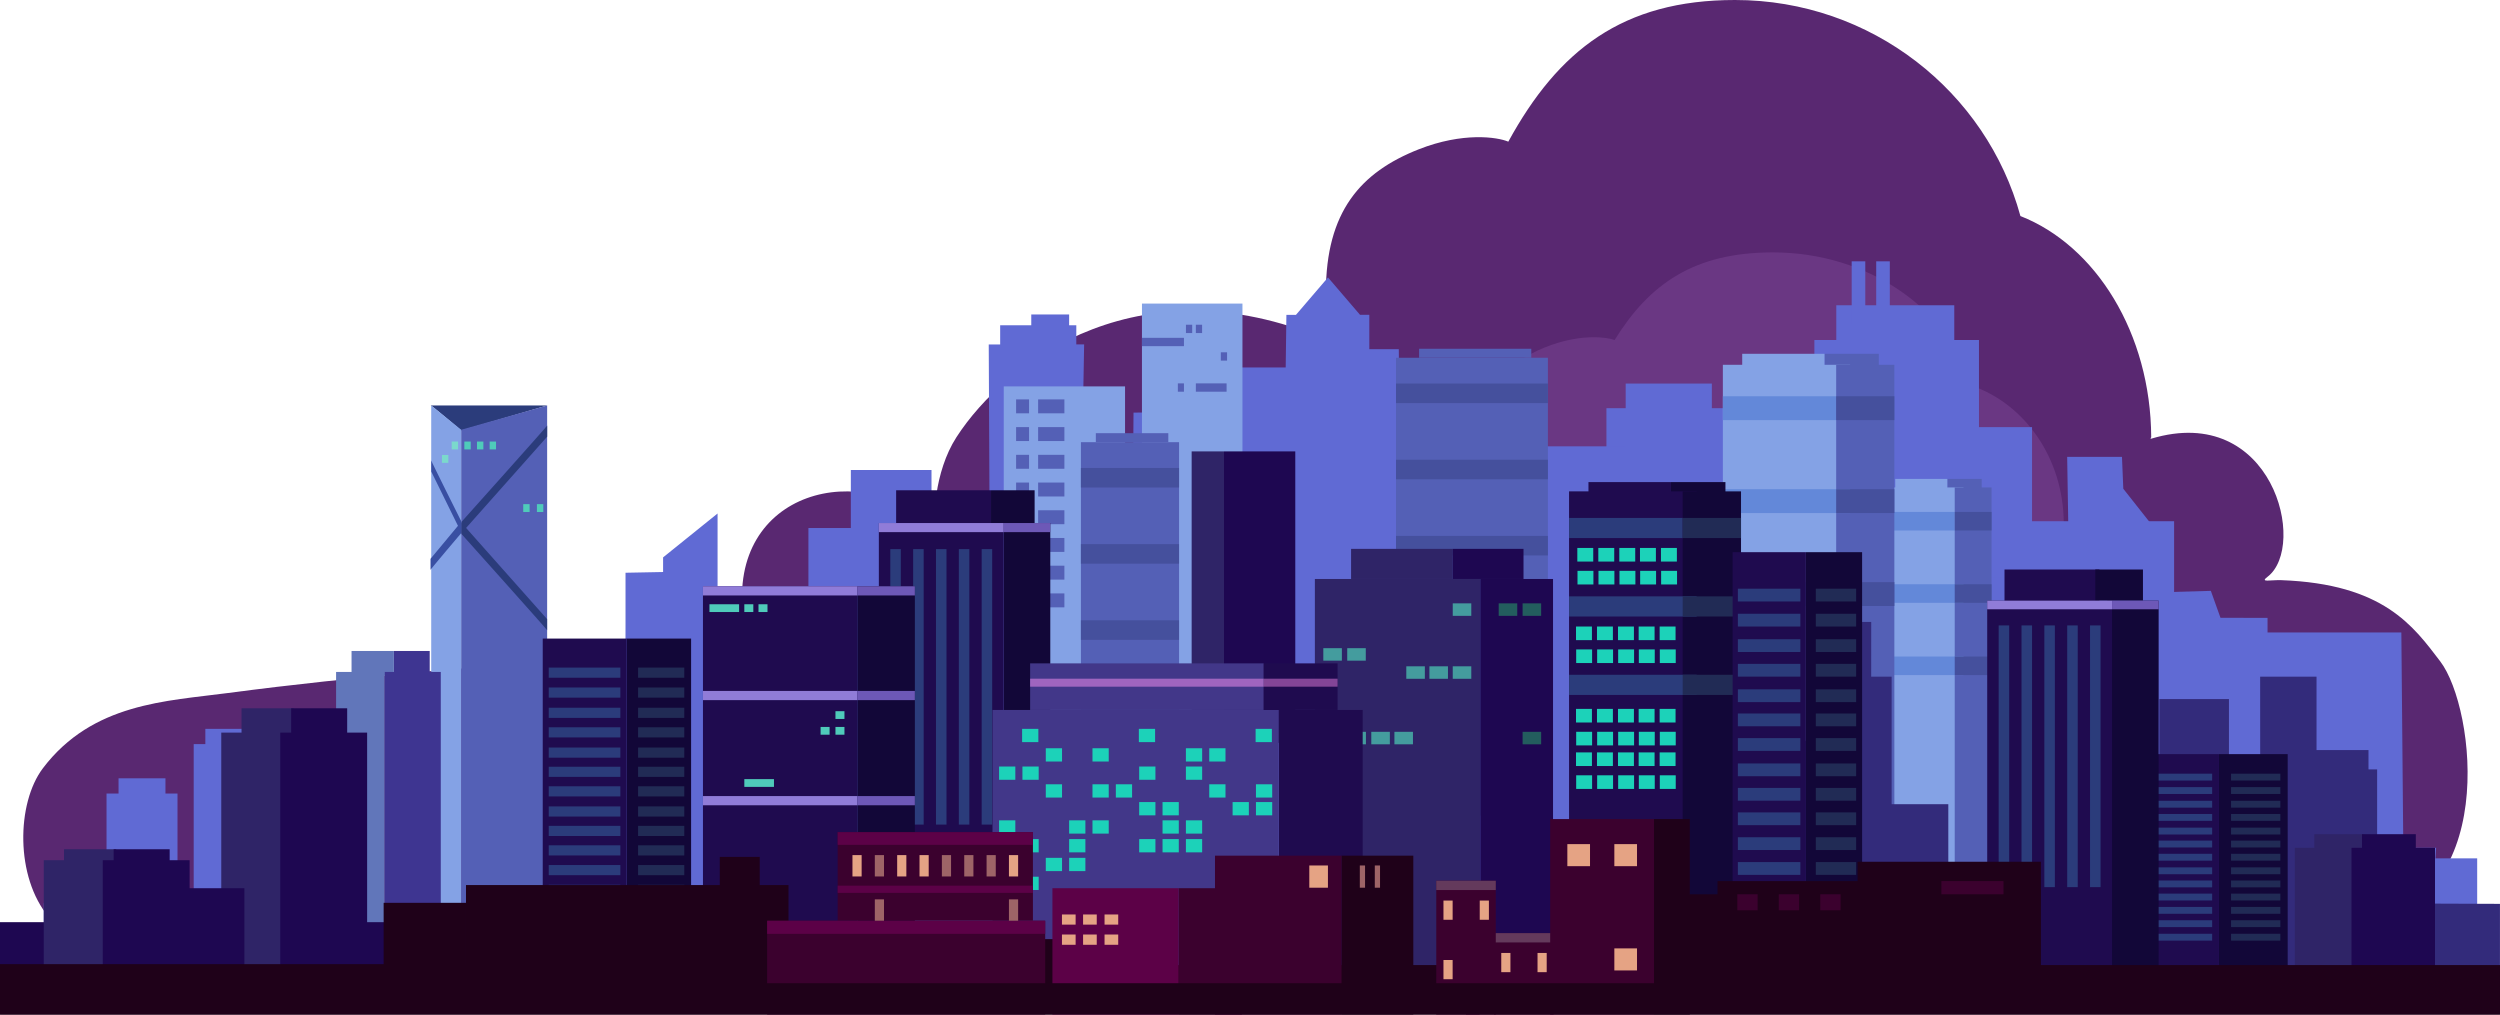 <svg xmlns="http://www.w3.org/2000/svg" viewBox="0 0 1500.02 608.74"><defs><style>.cls-1{fill:#592871;}.cls-1,.cls-10,.cls-11,.cls-14,.cls-19,.cls-2,.cls-4,.cls-9{fill-rule:evenodd;}.cls-2{fill:#6a3783;}.cls-3{fill:#1e0751;}.cls-4,.cls-5{fill:#606ad4;}.cls-11,.cls-6{fill:#84a2e5;}.cls-10,.cls-7{fill:#5460b6;}.cls-8{fill:#2f2467;}.cls-22,.cls-9{fill:#2b3c7b;}.cls-12{fill:#7bd9cc;}.cls-13{fill:#4fcbba;}.cls-14{fill:#394fa2;}.cls-15{fill:#45509d;}.cls-16{fill:#6388d9;}.cls-17{fill:#3e3591;}.cls-18{fill:#6176ba;}.cls-19{fill:#332b7b;}.cls-20{fill:#120738;}.cls-21{fill:#1f0b4f;}.cls-23{fill:#212b55;}.cls-24{fill:#1cd2b9;}.cls-25{fill:#907cd8;}.cls-26{fill:#6d58b7;}.cls-27{fill:#449c9e;}.cls-28{fill:#235d5e;}.cls-29{fill:#423789;}.cls-30{fill:#9f65bf;}.cls-31{fill:#834597;}.cls-32{fill:#1f0119;}.cls-33{fill:#3b012e;}.cls-34{fill:#643a5c;}.cls-35{fill:#e5a384;}.cls-36{fill:#9e6467;}.cls-37{fill:#5c0147;}</style></defs><g id="Layer_2" data-name="Layer 2"><g id="Layer_1-2" data-name="Layer 1"><g id="clouds-17"><g id="big-cloud"><path class="cls-1" d="M1212.27,129.63C1191.88,55,1122.87,0,1041,0,973.57,0,935,30.2,905,85c-6.71-2.85-27.36-5.8-53.73,4.58-34.92,13.76-55.72,37.43-55.72,85.85,0,14.73-.14,18.25,4.84,30.44-114-51.27-196.65,10.2-226.53,56.48-13.56,21-14.16,50.57-12.23,54.92-42.94-43-125.13-23.48-115.69,52.62.52,4.07,15.59,17.42,11.77,18.42-14.88,3.87-165.85,7-320.84,27.49C100,420.71,55.46,421.69,25.71,461,9.94,481.86,9,526.29,29.38,550.37c7.91,9.34,40.24,14,52.87,13.87,232.93-2.4,1294.7-5.09,1332.25-9.48,85.64-10,71-130,49.67-157.92-16.14-21.14-33.89-46.46-95.34-48.74-6.58-.23-13.09,1.61-8.32-2,24.22-18.39,3.16-104.78-69.76-82.89-.86.26,0-.91,0-.91C1290.44,200,1257.51,147.36,1212.27,129.63Z"/></g><g id="big-cloud1"><path class="cls-2" d="M1183.44,231.57c-14.25-46.14-62.45-80.13-119.66-80.13-47.09,0-74,18.67-95,52.57-4.68-1.76-19.11-3.59-37.53,2.83-24.39,8.51-38.93,23.14-38.93,53.07,0,9.1-.09,11.28,3.38,18.82C816,247,758.33,285,737.45,313.64c-9.47,13-9.89,31.27-8.55,33.95-30-26.58-87.4-14.51-80.81,32.53.36,2.52,10.89,10.77,8.22,11.39-10.4,2.39-38.47,5.63-147.1,14-39,3-74.49,12.85-92.78,31.79-11.73,12.14-21.47,27.92-7.26,42.81,5.52,5.77,34,11.84,42.85,11.77,162.72-1.49,846.46,5.21,872.69,2.5,59.83-6.2,49.57-80.38,34.7-97.62-11.27-13.07-23.68-28.72-66.6-30.13-4.6-.14-9.15,1-5.81-1.24,16.91-11.36,2.2-64.77-48.74-51.24-.6.16,0-.56,0-.56C1238.05,275.1,1215,242.53,1183.44,231.57Z"/></g></g><g id="_17" data-name=" 17"><rect class="cls-3" x="163.4" y="484.83" width="23.56" height="15.69"/><path class="cls-4" d="M1360.54,370.72v8.77h80.29L1442,508.67h19.68l-2.47,42.43-271.79,7.67H840.56V561h-17.7v16.26H773.08V558.77H651.5V592.5H594.25V558.77H481.89V458.56h28.62V282h48.4v26.31h24.27v109.1h11.07l-1-210.73h6.86V195.16h18.66v-6.47h22.72v6.47h4.3v11.47h4.7l-1.95,108.43,31.06-.56.52-66.94,12.16-.08,0-6.21,22.58-.09.09,6.16,8-.05L722.53,316l47.64-.9,1.68-126.19h5.74l19.22-22.44L816,188.87h5.6v20.67h17.69l1.24,148.82h47.3V323.24H977.3v35.12h34.63v59h76.71V204h13.15V183.16h70.79V204h14.82V508.67h150V493.52l-39.65.79.72-139,28.06-.79,5.78,16.17Zm-985.22,3.93v-31l22.54-.44v-8.78l32.69-26.34V543.59H389.33l-17.11,11.47,2.72-9Zm865-100.53h32.88l.8,19.15,16.75,21.2v30l-49.63-21.2Z"/><rect class="cls-5" x="963.87" y="244.92" width="109.51" height="167.57"/><rect class="cls-5" x="1119.17" y="312.74" width="185.31" height="183.06"/><rect class="cls-5" x="1183.49" y="256.28" width="35.75" height="90.32"/><rect class="cls-5" x="1111.02" y="156.8" width="8.16" height="38.05"/><rect class="cls-5" x="1125.74" y="156.8" width="8.16" height="38.05"/><rect class="cls-5" x="975.42" y="230.14" width="51.7" height="26.14"/><rect class="cls-5" x="899.66" y="267.8" width="75.87" height="80.1"/><rect class="cls-5" x="739.57" y="220.48" width="46.02" height="117.74"/><rect class="cls-5" x="485.06" y="316.82" width="81.1" height="116.68"/><rect class="cls-5" x="26.26" y="541.92" width="264.18" height="50.59"/><rect class="cls-5" x="116.22" y="446.47" width="42.13" height="111.39"/><rect class="cls-5" x="63.92" y="476.13" width="42.58" height="81.72"/><rect class="cls-5" x="71.13" y="466.99" width="28.15" height="18.29"/><rect class="cls-5" x="123.21" y="437.32" width="28.15" height="18.29"/><rect class="cls-5" x="1437" y="515.02" width="49.33" height="67.71"/><rect class="cls-3" y="553.31" width="61.65" height="45.49"/><rect class="cls-6" x="685.18" y="182.15" width="60.3" height="272.56"/><rect class="cls-7" x="717.52" y="230.03" width="18.44" height="5"/><rect class="cls-7" x="711.58" y="194.84" width="3.75" height="5"/><rect class="cls-7" x="717.52" y="194.84" width="3.75" height="5"/><rect class="cls-7" x="732.5" y="211.38" width="3.75" height="5"/><rect class="cls-7" x="685.18" y="202.7" width="25.2" height="5"/><rect class="cls-7" x="706.72" y="230.03" width="3.66" height="5"/><rect class="cls-6" x="602.26" y="231.84" width="72.78" height="328.97"/><rect class="cls-7" x="609.67" y="239.64" width="7.77" height="8.36"/><rect class="cls-7" x="609.67" y="256.27" width="7.77" height="8.36"/><rect class="cls-7" x="609.67" y="272.9" width="7.77" height="8.36"/><rect class="cls-7" x="609.67" y="289.53" width="7.77" height="8.36"/><rect class="cls-7" x="609.67" y="306.16" width="7.77" height="8.36"/><rect class="cls-7" x="609.67" y="322.79" width="7.77" height="8.36"/><rect class="cls-7" x="609.67" y="339.42" width="7.77" height="8.36"/><rect class="cls-7" x="609.67" y="356.05" width="7.77" height="8.36"/><rect class="cls-7" x="622.88" y="239.64" width="15.77" height="8.36"/><rect class="cls-7" x="622.88" y="256.27" width="15.77" height="8.36"/><rect class="cls-7" x="622.88" y="272.9" width="15.77" height="8.36"/><rect class="cls-7" x="622.88" y="289.53" width="15.77" height="8.36"/><rect class="cls-7" x="622.88" y="306.16" width="15.77" height="8.36"/><rect class="cls-7" x="622.88" y="322.79" width="15.77" height="8.36"/><rect class="cls-7" x="622.88" y="339.42" width="15.77" height="8.36"/><rect class="cls-7" x="622.88" y="356.05" width="15.77" height="8.36"/><rect class="cls-3" x="734.41" y="270.84" width="42.77" height="174.89"/><rect class="cls-8" x="715" y="270.84" width="19.41" height="174.89"/><path class="cls-9" d="M258.45,243.29l69.84,0-51.51,15.08S258.45,242.83,258.45,243.29Z"/><path class="cls-10" d="M328.29,243.27l-51.61,14.59V592.5h51.61Z"/><path class="cls-11" d="M276.68,257.85l-17.95-14.58V592.5h17.95Z"/><rect class="cls-12" x="271.02" y="264.93" width="3.83" height="4.72"/><rect class="cls-12" x="265.17" y="273" width="3.83" height="4.72"/><rect class="cls-13" x="278.61" y="264.93" width="3.83" height="4.72"/><rect class="cls-13" x="286.2" y="264.93" width="3.83" height="4.72"/><rect class="cls-13" x="322.16" y="302.49" width="3.83" height="4.72"/><rect class="cls-13" x="313.94" y="302.49" width="3.83" height="4.72"/><rect class="cls-13" x="293.79" y="264.93" width="3.83" height="4.72"/><path class="cls-9" d="M328.31,255.34V262l-51.43,57.9v-6.74S328.54,255.49,328.31,255.34Z"/><path class="cls-9" d="M328.27,378.13v-6.65l-51.43-57.89v6.74S328.5,378,328.27,378.13Z"/><path class="cls-14" d="M258.76,276.28v6.65l17.95,36.5v-6.74S258.53,276.42,258.76,276.28Z"/><path class="cls-14" d="M258.32,341.94v-6.65l18.43-22.16v6.73S258.09,341.81,258.32,341.94Z"/><rect class="cls-7" x="648.56" y="265.31" width="58.89" height="274.76"/><rect class="cls-7" x="657.51" y="259.91" width="43.49" height="5.4"/><rect class="cls-15" x="648.55" y="280.78" width="58.89" height="11.74"/><rect class="cls-15" x="648.55" y="326.48" width="58.89" height="11.74"/><rect class="cls-15" x="648.55" y="372.18" width="58.89" height="11.74"/><rect class="cls-7" x="837.61" y="214.66" width="91.14" height="274.76"/><rect class="cls-7" x="851.47" y="209.26" width="67.31" height="5.4"/><rect class="cls-15" x="837.61" y="230.13" width="91.14" height="11.74"/><rect class="cls-15" x="837.61" y="275.84" width="91.14" height="11.74"/><rect class="cls-15" x="837.61" y="321.54" width="91.14" height="11.74"/><rect class="cls-7" x="1168.41" y="287.34" width="20.63" height="6.37"/><rect class="cls-6" x="1137.16" y="287.35" width="31.25" height="6.26"/><rect class="cls-6" x="1129.81" y="292.47" width="48.32" height="260.83"/><rect class="cls-7" x="1172.85" y="292.48" width="22.1" height="260.83"/><rect class="cls-16" x="1129.81" y="307.16" width="43.03" height="11.14"/><rect class="cls-16" x="1129.81" y="350.55" width="48.32" height="11.14"/><rect class="cls-16" x="1129.81" y="393.93" width="48.32" height="11.14"/><rect class="cls-15" x="1172.85" y="307.16" width="22.1" height="11.14"/><rect class="cls-15" x="1172.85" y="350.55" width="22.1" height="11.14"/><rect class="cls-15" x="1172.85" y="393.93" width="22.1" height="11.14"/><rect class="cls-7" x="1094.71" y="212.28" width="32.59" height="8.19"/><rect class="cls-6" x="1045.34" y="212.28" width="49.37" height="8.05"/><rect class="cls-6" x="1033.73" y="218.88" width="76.33" height="335.28"/><rect class="cls-7" x="1101.72" y="218.88" width="34.91" height="335.28"/><rect class="cls-16" x="1033.73" y="237.76" width="67.99" height="14.32"/><rect class="cls-15" x="1101.72" y="237.75" width="34.91" height="14.32"/><rect class="cls-16" x="1033.73" y="293.53" width="76.33" height="14.32"/><rect class="cls-16" x="1033.73" y="349.29" width="76.33" height="14.32"/><rect class="cls-15" x="1101.72" y="293.52" width="34.91" height="14.32"/><rect class="cls-15" x="1101.72" y="349.29" width="34.91" height="14.32"/><rect class="cls-17" x="236.35" y="390.59" width="21.48" height="14.65"/><rect class="cls-18" x="210.93" y="390.59" width="25.42" height="14.65"/><rect class="cls-17" x="230.74" y="403.17" width="33.73" height="176.18"/><rect class="cls-18" x="201.66" y="403.17" width="29.07" height="176.18"/><rect class="cls-8" x="144.92" y="424.98" width="31.3" height="18.75"/><rect class="cls-3" x="174.69" y="424.98" width="33.62" height="18.75"/><rect class="cls-8" x="132.76" y="439.57" width="37.08" height="149.65"/><rect class="cls-3" x="168.16" y="439.57" width="52.12" height="149.65"/><rect class="cls-8" x="38.41" y="509.56" width="31.3" height="8.45"/><rect class="cls-3" x="68.18" y="509.56" width="33.62" height="8.45"/><rect class="cls-8" x="26.25" y="516.13" width="37.08" height="67.44"/><rect class="cls-3" x="61.65" y="516.13" width="52.12" height="67.44"/><path class="cls-19" d="M1356.1,406h33.84v185h-61V585h-33.32V419.44h41.77v63h18.76Zm-233.37,0H1135v76.53H1169v64.74H1135v43.72h-77.17V560.17h-17.57V492.72h17.57V444.49h29.8V373.16h35.12ZM1500,590.86l-110.06.08V450.05h31.18v11.59h5.18v64.53H1460v16l40,.15Z"/><rect class="cls-8" x="1388.59" y="500.52" width="30.09" height="10.5"/><rect class="cls-3" x="1417.2" y="500.52" width="32.31" height="10.5"/><rect class="cls-8" x="1376.9" y="508.69" width="35.64" height="83.82"/><rect class="cls-3" x="1410.92" y="508.69" width="50.1" height="83.82"/><rect class="cls-20" x="1002.6" y="289.26" width="32.68" height="11.27"/><rect class="cls-21" x="953.09" y="289.26" width="49.51" height="11.06"/><rect class="cls-21" x="941.45" y="294.82" width="76.54" height="282.94"/><rect class="cls-20" x="1009.62" y="294.83" width="35.01" height="282.94"/><rect class="cls-22" x="941.45" y="310.76" width="68.17" height="12.09"/><rect class="cls-22" x="941.44" y="357.82" width="76.54" height="12.09"/><rect class="cls-22" x="941.44" y="404.88" width="76.54" height="12.09"/><rect class="cls-23" x="1009.62" y="310.76" width="35.01" height="12.09"/><rect class="cls-23" x="1009.62" y="357.82" width="35.01" height="12.09"/><rect class="cls-23" x="1009.62" y="404.87" width="35.01" height="12.09"/><rect class="cls-24" x="946.41" y="328.77" width="9.55" height="8.17"/><rect class="cls-24" x="959" y="328.77" width="9.55" height="8.17"/><rect class="cls-24" x="971.6" y="328.77" width="9.55" height="8.17"/><rect class="cls-24" x="984" y="328.77" width="9.55" height="8.17"/><rect class="cls-24" x="996.59" y="328.77" width="9.55" height="8.17"/><rect class="cls-24" x="946.51" y="342.51" width="9.55" height="8.17"/><rect class="cls-24" x="959.1" y="342.51" width="9.55" height="8.17"/><rect class="cls-24" x="971.7" y="342.51" width="9.55" height="8.17"/><rect class="cls-24" x="984.11" y="342.51" width="9.55" height="8.17"/><rect class="cls-24" x="996.69" y="342.51" width="9.55" height="8.17"/><rect class="cls-24" x="945.62" y="375.92" width="9.55" height="8.17"/><rect class="cls-24" x="958.2" y="375.92" width="9.55" height="8.17"/><rect class="cls-24" x="970.81" y="375.92" width="9.55" height="8.17"/><rect class="cls-24" x="983.21" y="375.92" width="9.55" height="8.17"/><rect class="cls-24" x="995.8" y="375.92" width="9.55" height="8.17"/><rect class="cls-24" x="945.72" y="389.66" width="9.55" height="8.17"/><rect class="cls-24" x="958.3" y="389.66" width="9.55" height="8.17"/><rect class="cls-24" x="970.91" y="389.66" width="9.55" height="8.17"/><rect class="cls-24" x="983.31" y="389.66" width="9.55" height="8.17"/><rect class="cls-24" x="995.9" y="389.66" width="9.55" height="8.17"/><rect class="cls-24" x="945.62" y="425.34" width="9.55" height="8.17"/><rect class="cls-24" x="958.2" y="425.34" width="9.55" height="8.17"/><rect class="cls-24" x="970.81" y="425.34" width="9.55" height="8.17"/><rect class="cls-24" x="983.21" y="425.34" width="9.55" height="8.17"/><rect class="cls-24" x="995.8" y="425.34" width="9.55" height="8.17"/><rect class="cls-24" x="945.72" y="439.08" width="9.55" height="8.17"/><rect class="cls-24" x="958.3" y="439.08" width="9.55" height="8.17"/><rect class="cls-24" x="970.91" y="439.08" width="9.55" height="8.17"/><rect class="cls-24" x="983.31" y="439.08" width="9.55" height="8.17"/><rect class="cls-24" x="995.9" y="439.08" width="9.55" height="8.17"/><rect class="cls-24" x="945.62" y="451.45" width="9.55" height="8.17"/><rect class="cls-24" x="958.2" y="451.45" width="9.55" height="8.17"/><rect class="cls-24" x="970.81" y="451.45" width="9.55" height="8.17"/><rect class="cls-24" x="983.21" y="451.45" width="9.55" height="8.17"/><rect class="cls-24" x="995.8" y="451.45" width="9.55" height="8.17"/><rect class="cls-24" x="945.72" y="465.19" width="9.55" height="8.17"/><rect class="cls-24" x="958.3" y="465.19" width="9.55" height="8.17"/><rect class="cls-24" x="970.91" y="465.19" width="9.55" height="8.17"/><rect class="cls-24" x="983.31" y="465.19" width="9.55" height="8.17"/><rect class="cls-24" x="995.9" y="465.19" width="9.55" height="8.17"/><rect class="cls-20" x="1083.56" y="331.31" width="33.72" height="261.19"/><rect class="cls-21" x="1039.59" y="331.31" width="43.97" height="261.19"/><rect class="cls-22" x="1042.73" y="353.23" width="37.5" height="7.66"/><rect class="cls-23" x="1089.51" y="353.23" width="24.19" height="7.66"/><rect class="cls-22" x="1042.73" y="368.26" width="37.5" height="7.66"/><rect class="cls-23" x="1089.51" y="368.26" width="24.19" height="7.66"/><rect class="cls-22" x="1042.73" y="383.55" width="37.5" height="7.66"/><rect class="cls-23" x="1089.51" y="383.55" width="24.19" height="7.66"/><rect class="cls-22" x="1042.73" y="398.32" width="37.5" height="7.66"/><rect class="cls-23" x="1089.51" y="398.32" width="24.19" height="7.66"/><rect class="cls-22" x="1042.73" y="413.61" width="37.5" height="7.66"/><rect class="cls-23" x="1089.51" y="413.61" width="24.19" height="7.66"/><rect class="cls-22" x="1042.73" y="428.11" width="37.5" height="7.66"/><rect class="cls-23" x="1089.51" y="428.11" width="24.19" height="7.66"/><rect class="cls-22" x="1042.73" y="442.88" width="37.5" height="7.66"/><rect class="cls-23" x="1089.51" y="442.88" width="24.19" height="7.66"/><rect class="cls-22" x="1042.73" y="458.08" width="37.5" height="7.66"/><rect class="cls-23" x="1089.51" y="458.08" width="24.19" height="7.66"/><rect class="cls-22" x="1042.73" y="472.76" width="37.5" height="7.66"/><rect class="cls-23" x="1089.51" y="472.76" width="24.19" height="7.66"/><rect class="cls-22" x="1042.73" y="487.45" width="37.5" height="7.66"/><rect class="cls-23" x="1089.51" y="487.45" width="24.19" height="7.66"/><rect class="cls-22" x="1042.73" y="502.36" width="37.5" height="7.66"/><rect class="cls-23" x="1089.51" y="502.36" width="24.19" height="7.66"/><rect class="cls-22" x="1042.73" y="517.26" width="37.5" height="7.66"/><rect class="cls-23" x="1089.51" y="517.26" width="24.19" height="7.66"/><rect class="cls-22" x="1042.73" y="532.38" width="37.5" height="7.66"/><rect class="cls-23" x="1089.51" y="532.38" width="24.19" height="7.66"/><rect class="cls-20" x="1331.38" y="452.48" width="41.25" height="140.03"/><rect class="cls-21" x="1277.58" y="452.48" width="53.8" height="140.03"/><rect class="cls-22" x="1281.43" y="464.22" width="45.88" height="4.11"/><rect class="cls-23" x="1338.65" y="464.22" width="29.59" height="4.11"/><rect class="cls-22" x="1281.43" y="472.28" width="45.88" height="4.11"/><rect class="cls-23" x="1338.65" y="472.28" width="29.59" height="4.11"/><rect class="cls-22" x="1281.43" y="480.48" width="45.88" height="4.11"/><rect class="cls-23" x="1338.65" y="480.48" width="29.59" height="4.11"/><rect class="cls-22" x="1281.43" y="488.4" width="45.88" height="4.11"/><rect class="cls-23" x="1338.65" y="488.4" width="29.59" height="4.11"/><rect class="cls-22" x="1281.43" y="496.59" width="45.88" height="4.11"/><rect class="cls-23" x="1338.65" y="496.59" width="29.59" height="4.11"/><rect class="cls-22" x="1281.43" y="504.37" width="45.88" height="4.11"/><rect class="cls-23" x="1338.65" y="504.37" width="29.59" height="4.11"/><rect class="cls-22" x="1281.43" y="512.29" width="45.88" height="4.11"/><rect class="cls-23" x="1338.65" y="512.29" width="29.59" height="4.11"/><rect class="cls-22" x="1281.43" y="520.43" width="45.88" height="4.11"/><rect class="cls-23" x="1338.65" y="520.43" width="29.59" height="4.11"/><rect class="cls-22" x="1281.43" y="528.31" width="45.88" height="4.11"/><rect class="cls-23" x="1338.65" y="528.31" width="29.59" height="4.11"/><rect class="cls-22" x="1281.43" y="536.18" width="45.88" height="4.11"/><rect class="cls-23" x="1338.65" y="536.18" width="29.59" height="4.11"/><rect class="cls-22" x="1281.43" y="544.17" width="45.88" height="4.11"/><rect class="cls-23" x="1338.65" y="544.17" width="29.59" height="4.11"/><rect class="cls-22" x="1281.43" y="552.16" width="45.88" height="4.11"/><rect class="cls-23" x="1338.65" y="552.16" width="29.59" height="4.11"/><rect class="cls-22" x="1281.43" y="560.27" width="45.88" height="4.11"/><rect class="cls-23" x="1338.65" y="560.27" width="29.59" height="4.11"/><rect class="cls-20" x="602.21" y="313.83" width="27.97" height="237.77"/><rect class="cls-21" x="527.31" y="313.83" width="74.9" height="237.77"/><rect class="cls-22" x="589.01" y="329.48" width="6.31" height="165.28"/><rect class="cls-22" x="575.31" y="329.48" width="6.31" height="165.28"/><rect class="cls-22" x="561.6" y="329.48" width="6.31" height="165.28"/><rect class="cls-22" x="547.9" y="329.48" width="6.31" height="165.28"/><rect class="cls-22" x="534.19" y="329.48" width="6.31" height="165.28"/><rect class="cls-21" x="537.69" y="294.17" width="56.93" height="22.38"/><rect class="cls-20" x="594.62" y="294.17" width="26.16" height="19.66"/><rect class="cls-25" x="527.31" y="313.83" width="74.9" height="5.45"/><rect class="cls-26" x="602.21" y="313.83" width="27.97" height="5.45"/><rect class="cls-8" x="788.93" y="347.39" width="99.26" height="239.47"/><rect class="cls-27" x="843.79" y="399.79" width="11.13" height="7.49"/><rect class="cls-27" x="857.66" y="399.79" width="11.13" height="7.49"/><rect class="cls-27" x="871.66" y="399.79" width="11.13" height="7.49"/><rect class="cls-27" x="871.66" y="362.02" width="11.13" height="7.49"/><rect class="cls-27" x="794" y="388.91" width="11.13" height="7.49"/><rect class="cls-27" x="808.35" y="388.91" width="11.13" height="7.49"/><rect class="cls-27" x="808.44" y="439.1" width="11.13" height="7.49"/><rect class="cls-27" x="794" y="439.1" width="11.13" height="7.49"/><rect class="cls-27" x="836.66" y="439.1" width="11.13" height="7.49"/><rect class="cls-27" x="822.79" y="439.1" width="11.13" height="7.49"/><rect class="cls-8" x="810.66" y="329.32" width="61" height="18.07"/><rect class="cls-3" x="871.65" y="329.32" width="42.47" height="18.07"/><rect class="cls-3" x="888.19" y="347.39" width="43.64" height="239.47"/><rect class="cls-28" x="899.23" y="362.02" width="11.13" height="7.49"/><rect class="cls-28" x="913.57" y="362.02" width="11.13" height="7.49"/><rect class="cls-28" x="913.57" y="439.1" width="11.13" height="7.49"/><rect class="cls-21" x="767.26" y="425.99" width="50.36" height="159.23"/><rect class="cls-29" x="595.52" y="425.99" width="171.74" height="159.23"/><rect class="cls-24" x="613.27" y="437.32" width="9.75" height="7.96"/><rect class="cls-24" x="683.32" y="437.32" width="9.75" height="7.96"/><rect class="cls-24" x="753.38" y="437.32" width="9.75" height="7.96"/><rect class="cls-24" x="627.48" y="448.96" width="9.75" height="7.96"/><rect class="cls-24" x="655.5" y="448.96" width="9.75" height="7.96"/><rect class="cls-24" x="711.55" y="448.96" width="9.75" height="7.96"/><rect class="cls-24" x="725.56" y="448.96" width="9.75" height="7.96"/><rect class="cls-24" x="599.46" y="459.92" width="9.75" height="7.96"/><rect class="cls-24" x="613.47" y="459.92" width="9.75" height="7.96"/><rect class="cls-29" x="641.49" y="459.92" width="9.75" height="7.96"/><rect class="cls-24" x="683.52" y="459.92" width="9.75" height="7.96"/><rect class="cls-24" x="711.55" y="459.92" width="9.75" height="7.96"/><rect class="cls-24" x="627.48" y="470.58" width="9.75" height="7.96"/><rect class="cls-24" x="655.5" y="470.58" width="9.75" height="7.96"/><rect class="cls-24" x="669.51" y="470.58" width="9.75" height="7.96"/><rect class="cls-24" x="725.56" y="470.58" width="9.75" height="7.96"/><rect class="cls-24" x="753.58" y="470.58" width="9.75" height="7.96"/><rect class="cls-29" x="669.51" y="481.25" width="9.75" height="7.96"/><rect class="cls-24" x="683.52" y="481.25" width="9.75" height="7.96"/><rect class="cls-24" x="697.53" y="481.25" width="9.75" height="7.96"/><rect class="cls-24" x="739.57" y="481.25" width="9.75" height="7.96"/><rect class="cls-24" x="753.58" y="481.25" width="9.75" height="7.96"/><rect class="cls-24" x="599.46" y="492.21" width="9.75" height="7.96"/><rect class="cls-29" x="613.47" y="492.21" width="9.75" height="7.96"/><rect class="cls-29" x="627.48" y="492.21" width="9.75" height="7.96"/><rect class="cls-24" x="641.49" y="492.21" width="9.75" height="7.96"/><rect class="cls-24" x="655.5" y="492.21" width="9.75" height="7.96"/><rect class="cls-24" x="697.53" y="492.21" width="9.75" height="7.96"/><rect class="cls-24" x="711.55" y="492.21" width="9.75" height="7.96"/><rect class="cls-24" x="599.46" y="503.46" width="9.75" height="7.96"/><rect class="cls-24" x="613.47" y="503.46" width="9.75" height="7.96"/><rect class="cls-24" x="641.49" y="503.46" width="9.75" height="7.96"/><rect class="cls-24" x="683.52" y="503.46" width="9.75" height="7.96"/><rect class="cls-24" x="697.53" y="503.46" width="9.75" height="7.96"/><rect class="cls-24" x="711.55" y="503.46" width="9.75" height="7.96"/><rect class="cls-24" x="627.48" y="514.71" width="9.75" height="7.96"/><rect class="cls-24" x="641.49" y="514.71" width="9.75" height="7.96"/><rect class="cls-24" x="599.46" y="526.04" width="9.75" height="7.96"/><rect class="cls-24" x="613.47" y="526.04" width="9.75" height="7.96"/><rect class="cls-29" x="618.09" y="398.03" width="140.16" height="27.95"/><rect class="cls-21" x="758.26" y="398.03" width="44.3" height="27.95"/><rect class="cls-30" x="618.1" y="407.22" width="140.16" height="4.79"/><rect class="cls-31" x="758.26" y="407.22" width="44.3" height="4.79"/><rect class="cls-20" x="514.35" y="351.76" width="34.57" height="240.75"/><rect class="cls-21" x="421.78" y="351.76" width="92.57" height="240.75"/><rect class="cls-13" x="425.68" y="362.56" width="17.79" height="4.66"/><rect class="cls-13" x="446.6" y="467.48" width="17.79" height="4.66"/><rect class="cls-13" x="501.28" y="426.72" width="5.4" height="4.66"/><rect class="cls-13" x="501.28" y="436.17" width="5.4" height="4.66"/><rect class="cls-13" x="492.36" y="436.17" width="5.4" height="4.66"/><rect class="cls-13" x="446.6" y="362.56" width="5.4" height="4.66"/><rect class="cls-13" x="455.1" y="362.56" width="5.4" height="4.66"/><rect class="cls-25" x="421.78" y="351.76" width="92.57" height="5.52"/><rect class="cls-26" x="514.35" y="351.76" width="34.57" height="5.52"/><rect class="cls-25" x="421.78" y="414.56" width="92.57" height="5.52"/><rect class="cls-26" x="514.35" y="414.56" width="34.57" height="5.52"/><rect class="cls-25" x="421.78" y="477.65" width="92.57" height="5.52"/><rect class="cls-26" x="514.35" y="477.65" width="34.57" height="5.52"/><rect class="cls-20" x="1264.35" y="360.39" width="30.85" height="225.91"/><rect class="cls-21" x="1192.34" y="360.39" width="74.9" height="225.91"/><rect class="cls-22" x="1254.04" y="375.26" width="6.31" height="157.03"/><rect class="cls-22" x="1240.34" y="375.26" width="6.31" height="157.03"/><rect class="cls-22" x="1226.63" y="375.26" width="6.31" height="157.03"/><rect class="cls-22" x="1212.93" y="375.26" width="6.31" height="157.03"/><rect class="cls-22" x="1199.22" y="375.26" width="6.31" height="157.03"/><rect class="cls-21" x="1202.72" y="341.71" width="56.93" height="21.27"/><rect class="cls-20" x="1257.19" y="341.71" width="28.6" height="18.68"/><rect class="cls-25" x="1192.34" y="360.39" width="74.9" height="5.18"/><rect class="cls-26" x="1267.24" y="360.39" width="27.97" height="5.18"/><rect class="cls-20" x="376.03" y="383.15" width="38.64" height="207.5"/><rect class="cls-21" x="325.64" y="383.15" width="50.39" height="207.5"/><rect class="cls-22" x="329.24" y="400.56" width="42.98" height="6.09"/><rect class="cls-23" x="382.85" y="400.56" width="27.72" height="6.09"/><rect class="cls-22" x="329.24" y="412.5" width="42.98" height="6.09"/><rect class="cls-23" x="382.85" y="412.5" width="27.72" height="6.09"/><rect class="cls-22" x="329.24" y="424.65" width="42.98" height="6.09"/><rect class="cls-23" x="382.85" y="424.65" width="27.72" height="6.09"/><rect class="cls-22" x="329.24" y="436.38" width="42.98" height="6.09"/><rect class="cls-23" x="382.85" y="436.38" width="27.72" height="6.09"/><rect class="cls-22" x="329.24" y="448.53" width="42.98" height="6.09"/><rect class="cls-23" x="382.85" y="448.53" width="27.72" height="6.09"/><rect class="cls-22" x="329.24" y="460.05" width="42.98" height="6.09"/><rect class="cls-23" x="382.85" y="460.05" width="27.72" height="6.09"/><rect class="cls-22" x="329.24" y="471.78" width="42.98" height="6.09"/><rect class="cls-23" x="382.85" y="471.78" width="27.72" height="6.09"/><rect class="cls-22" x="329.24" y="483.85" width="42.98" height="6.09"/><rect class="cls-23" x="382.85" y="483.85" width="27.72" height="6.09"/><rect class="cls-22" x="329.24" y="495.52" width="42.98" height="6.09"/><rect class="cls-23" x="382.85" y="495.52" width="27.72" height="6.09"/><rect class="cls-22" x="329.24" y="507.19" width="42.98" height="6.09"/><rect class="cls-23" x="382.85" y="507.19" width="27.72" height="6.09"/><rect class="cls-22" x="329.24" y="519.03" width="42.98" height="6.09"/><rect class="cls-23" x="382.85" y="519.03" width="27.72" height="6.09"/><rect class="cls-22" x="329.24" y="530.87" width="42.98" height="6.09"/><rect class="cls-23" x="382.85" y="530.87" width="27.72" height="6.09"/><rect class="cls-22" x="329.24" y="542.88" width="42.98" height="6.09"/><rect class="cls-23" x="382.85" y="542.88" width="27.72" height="6.09"/><rect class="cls-3" x="180.11" y="553.31" width="61.65" height="45.49"/><rect class="cls-3" x="106.5" y="532.94" width="40.14" height="61.24"/><rect class="cls-32" x="0.02" y="579.05" width="1500" height="29.69"/><rect class="cls-32" x="710.22" y="583.99" width="239.94" height="8.81"/><rect class="cls-32" x="588.88" y="563.48" width="56.46" height="29.31"/><rect class="cls-32" x="279.6" y="531.04" width="193.51" height="64.87"/><rect class="cls-32" x="431.87" y="514.14" width="23.98" height="27.56"/><rect class="cls-32" x="230.19" y="541.7" width="49.41" height="54.94"/><rect class="cls-32" y="578.5" width="249.16" height="18.14"/><rect class="cls-33" x="896.46" y="559.89" width="35.71" height="48.84"/><rect class="cls-34" x="896.46" y="559.89" width="35.71" height="5.57"/><rect class="cls-35" x="900.77" y="571.78" width="5.5" height="11.53"/><rect class="cls-35" x="922.53" y="571.78" width="5.5" height="11.53"/><rect class="cls-33" x="861.77" y="528.46" width="35.71" height="80.27"/><rect class="cls-33" x="879.63" y="597.29" width="8.08" height="11.44"/><rect class="cls-34" x="861.77" y="528.46" width="35.71" height="5.57"/><rect class="cls-35" x="866.09" y="540.34" width="5.5" height="11.53"/><rect class="cls-35" x="887.85" y="540.34" width="5.5" height="11.53"/><rect class="cls-35" x="866.09" y="576.01" width="5.5" height="11.53"/><rect class="cls-32" x="804.94" y="513.4" width="43.05" height="95.34"/><rect class="cls-33" x="729" y="513.39" width="75.94" height="95.34"/><rect class="cls-35" x="785.59" y="519.29" width="11.18" height="13.34"/><rect class="cls-36" x="815.9" y="519.29" width="3.14" height="13.34"/><rect class="cls-36" x="824.89" y="519.29" width="3.14" height="13.34"/><rect class="cls-33" x="460.29" y="552.44" width="166.84" height="56.3"/><rect class="cls-33" x="502.6" y="499.3" width="117.16" height="53.13"/><rect class="cls-37" x="460.29" y="552.44" width="166.84" height="7.88"/><rect class="cls-37" x="502.6" y="499.3" width="117.16" height="7.62"/><rect class="cls-37" x="502.6" y="531.41" width="117.16" height="4.33"/><rect class="cls-35" x="511.48" y="513.07" width="5.51" height="12.81"/><rect class="cls-36" x="524.9" y="513.07" width="5.51" height="12.81"/><rect class="cls-36" x="524.9" y="539.63" width="5.51" height="12.81"/><rect class="cls-36" x="605.37" y="539.63" width="5.51" height="12.81"/><rect class="cls-35" x="538.31" y="513.07" width="5.51" height="12.81"/><rect class="cls-35" x="551.72" y="513.07" width="5.51" height="12.81"/><rect class="cls-36" x="565.13" y="513.07" width="5.51" height="12.81"/><rect class="cls-36" x="578.55" y="513.07" width="5.51" height="12.81"/><rect class="cls-36" x="591.96" y="513.07" width="5.51" height="12.81"/><rect class="cls-35" x="605.37" y="513.07" width="5.51" height="12.81"/><rect class="cls-32" x="991.73" y="536.58" width="89.09" height="56.22"/><rect class="cls-32" x="1030.54" y="528.66" width="100.56" height="64.14"/><rect class="cls-32" x="1114.56" y="517.06" width="110.01" height="75.74"/><rect class="cls-33" x="1164.85" y="528.66" width="37.26" height="7.92"/><rect class="cls-33" x="1042.41" y="536.57" width="12.18" height="9.6"/><rect class="cls-33" x="1067.29" y="536.57" width="12.18" height="9.6"/><rect class="cls-33" x="1092.18" y="536.57" width="12.18" height="9.6"/><rect class="cls-33" x="707.13" y="532.94" width="37.98" height="75.8"/><rect class="cls-37" x="631.46" y="532.94" width="75.67" height="75.8"/><rect class="cls-35" x="637.18" y="548.69" width="8.2" height="6.09"/><rect class="cls-35" x="637.18" y="560.72" width="8.2" height="6.16"/><rect class="cls-35" x="649.86" y="548.69" width="8.2" height="6.09"/><rect class="cls-35" x="649.86" y="560.72" width="8.2" height="6.16"/><rect class="cls-35" x="662.74" y="548.69" width="8.2" height="6.09"/><rect class="cls-35" x="662.74" y="560.72" width="8.2" height="6.16"/><rect class="cls-33" x="930.12" y="491.43" width="62.29" height="117.3"/><rect class="cls-32" x="992.4" y="491.43" width="21.49" height="117.3"/><rect class="cls-35" x="940.42" y="506.48" width="13.6" height="13.23"/><rect class="cls-35" x="968.62" y="506.48" width="13.6" height="13.23"/><rect class="cls-35" x="968.62" y="569.04" width="13.6" height="13.23"/></g><g id="front-line"><rect class="cls-32" y="589.94" width="1500" height="18.8"/></g></g></g></svg>